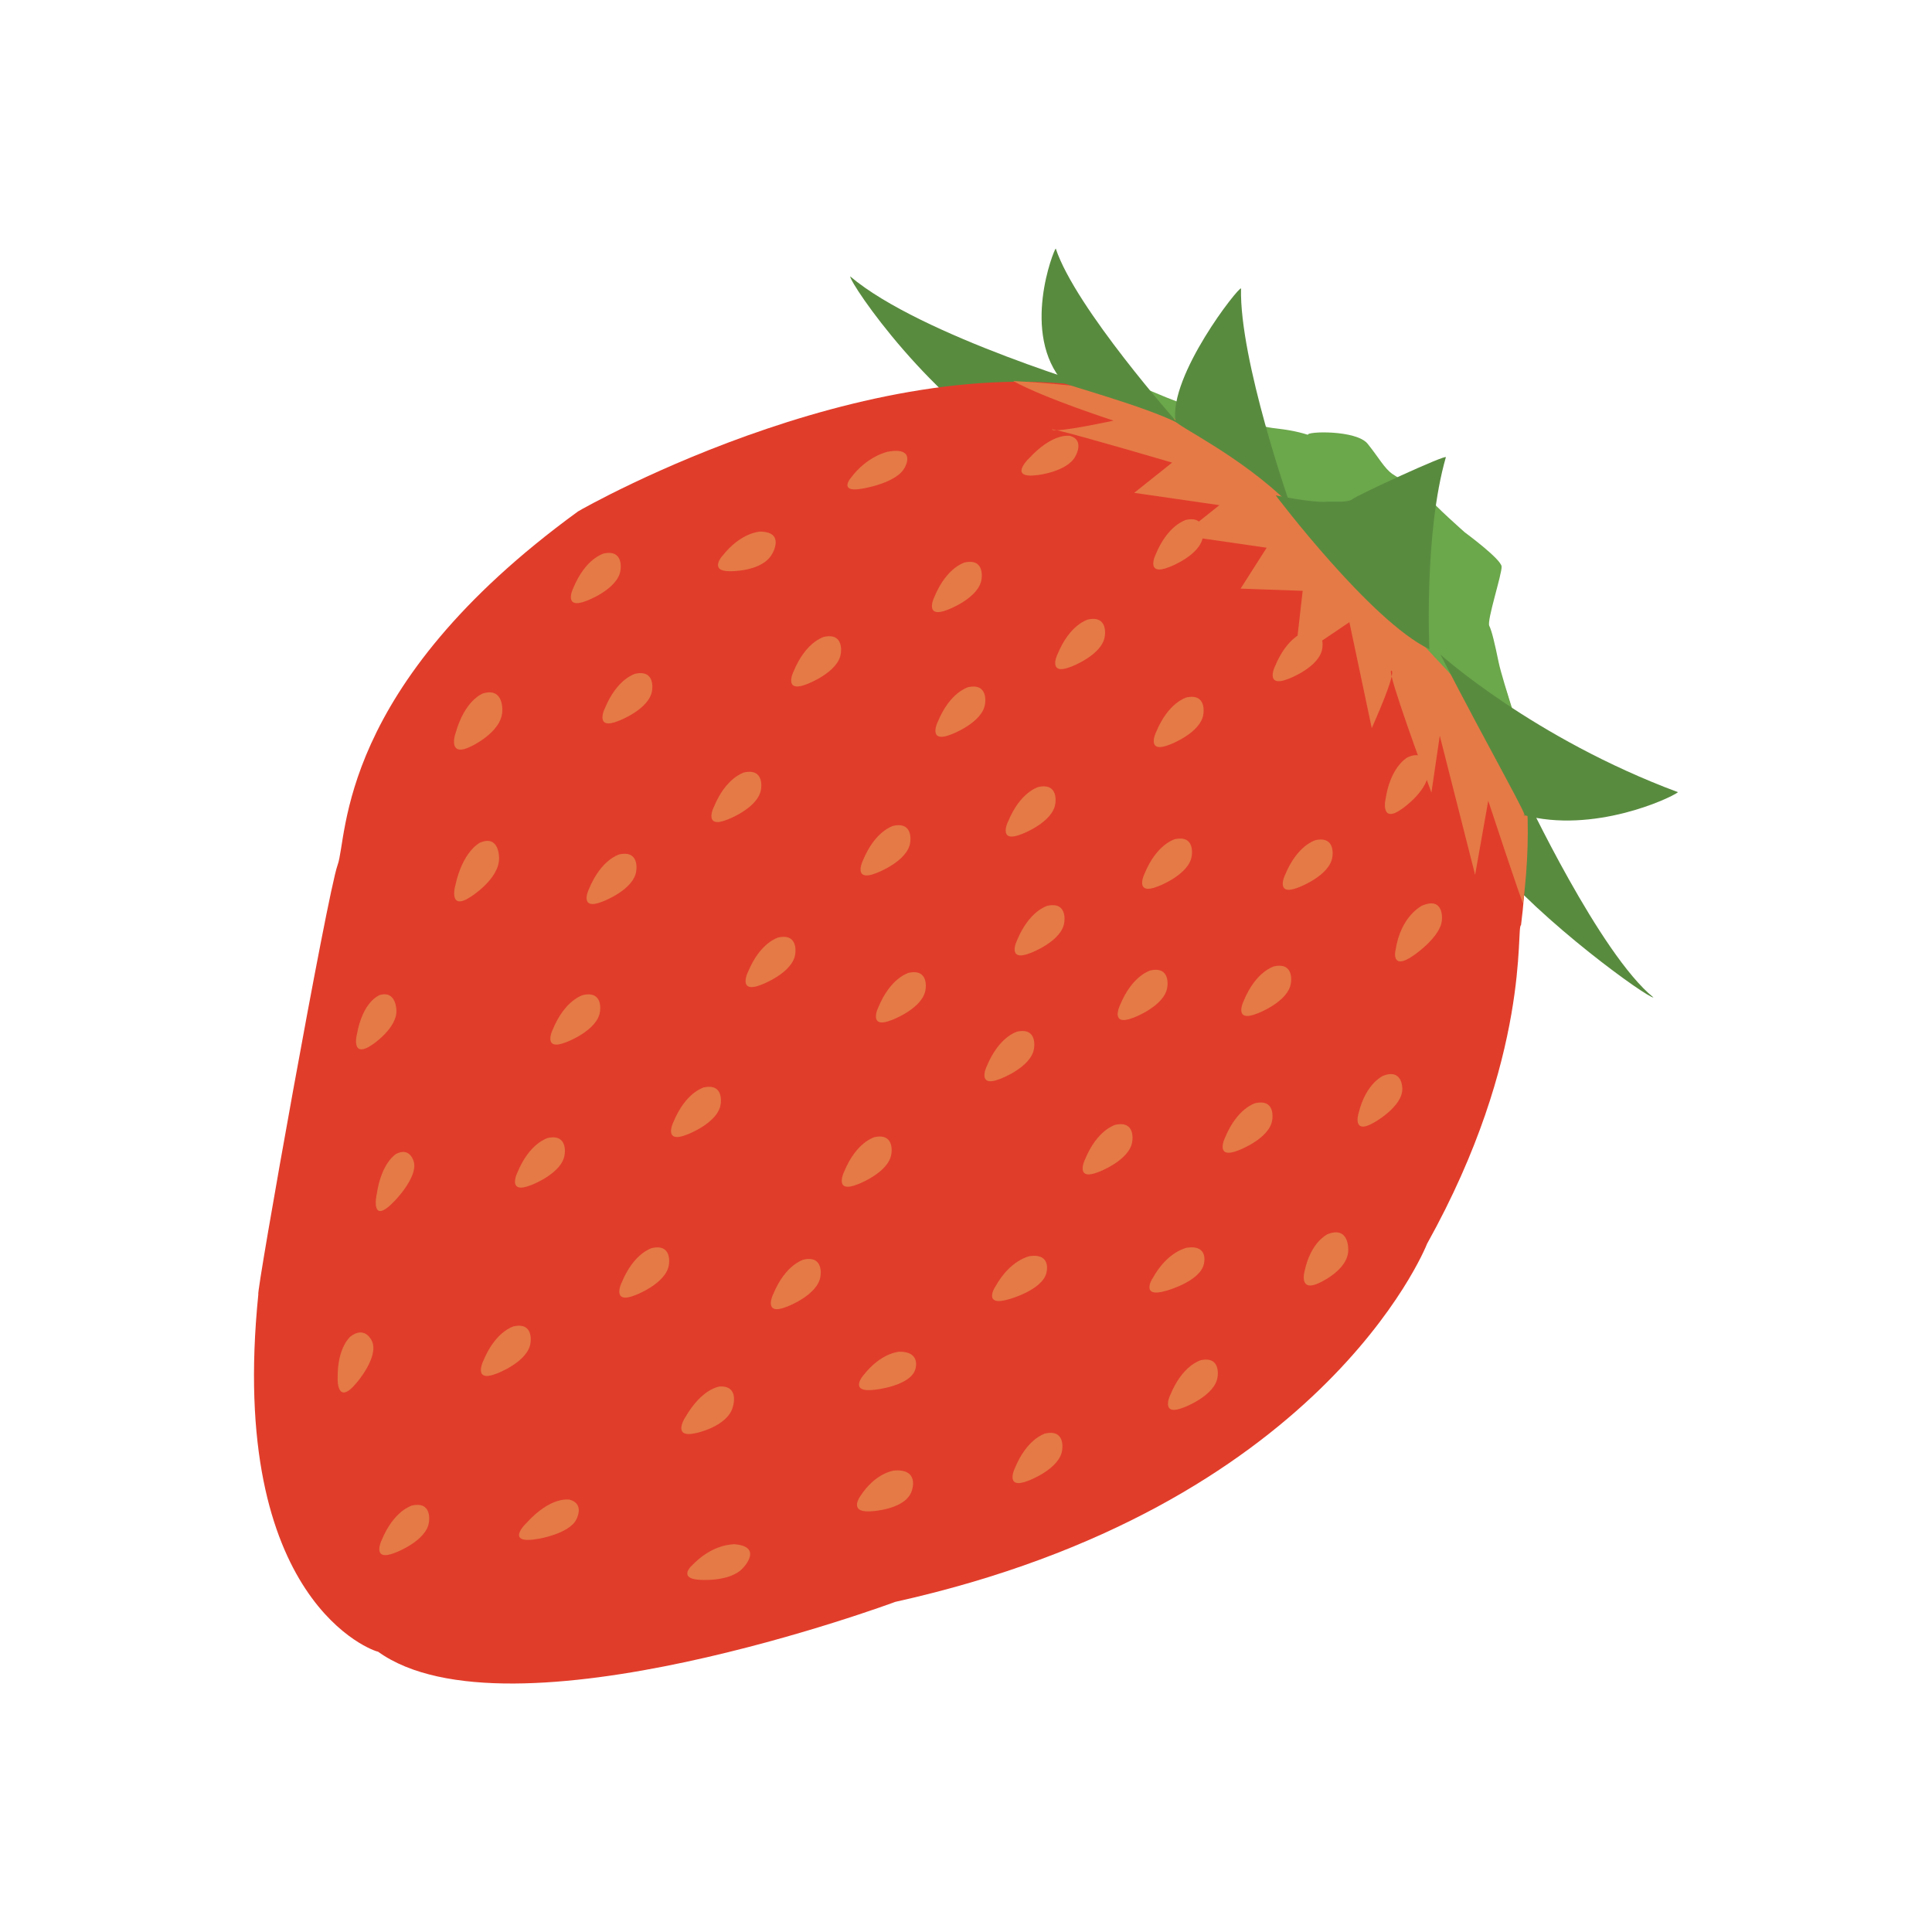 <?xml version="1.0" encoding="iso-8859-1"?>
<!-- Generator: Adobe Illustrator 15.0.0, SVG Export Plug-In . SVG Version: 6.00 Build 0)  -->
<!DOCTYPE svg PUBLIC "-//W3C//DTD SVG 1.1//EN" "http://www.w3.org/Graphics/SVG/1.1/DTD/svg11.dtd">
<svg version="1.1" id="money" xmlns="http://www.w3.org/2000/svg" xmlns:xlink="http://www.w3.org/1999/xlink" x="0px" y="0px"
	 width="141.73px" height="141.73px" viewBox="0 0 141.73 141.73" style="enable-background:new 0 0 141.73 141.73;"
	 xml:space="preserve">
<g>
	<path style="fill-rule:evenodd;clip-rule:evenodd;fill:#598B3F;" d="M111.838,58.231c0,0,5.525,11.764,9.458,14.942
		c-0.403,0.063-8.2-5.519-12.075-10.273C109.052,63.315,111.838,58.231,111.838,58.231z"/>
	<path style="fill-rule:evenodd;clip-rule:evenodd;fill:#598B3F;" d="M81.406,28.718c0,0-13.846-4.036-19.039-8.444
		c0.023,0.576,6.015,9.409,13.146,13.19C74.992,33.791,81.406,28.718,81.406,28.718z"/>
	<path style="fill-rule:evenodd;clip-rule:evenodd;fill:#E13D2B;" d="M99.049,36.598c2.023,1.2,7.691,5.462,9.025,8.364
		c1.332,2.899,5.016,11.11,3.506,22.911c-0.383,0.043,0.788,9.586-6.891,23.367c-0.152,0.403-7.852,19.342-39.009,26.271
		c0.009-0.003,0.015-0.006,0.015-0.006c0,0.003-28.393,10.555-37.966,3.658c-0.191,0.022-11.076-3.574-8.778-26.214
		c-0.192,0.021,5.069-29.467,5.817-31.498c0.75-2.028-0.088-13.05,17.635-25.933c0.364-0.235,23.006-13.081,40.658-8.547
		C82.85,28.796,97.024,35.395,99.049,36.598z"/>
	<path style="fill-rule:evenodd;clip-rule:evenodd;fill:#E57A46;" d="M85.985,33.937c0,0-6.771-1.994-8.443-2.375
		c1.089-0.04,4.15-0.705,4.15-0.705s-5.036-1.624-7.364-2.904c2.14,0.103,6.686,0.49,8.733,1.017
		c-0.212-0.174,13.963,6.425,15.987,7.627c2.023,1.2,7.691,5.462,9.025,8.364c1.332,2.899,5.17,9.498,3.658,21.295
		c-0.077,0.012-2.555-7.513-2.555-7.513l-0.963,5.431l-2.592-10.203l-0.613,4.17c0,0-2.497-6.728-2.918-8.513
		c0.055-0.249,0.057-0.409-0.021-0.43c-0.061-0.017-0.046,0.144,0.021,0.43c-0.232,1.074-1.459,3.784-1.459,3.784l-1.641-7.771
		l-3.996,2.698l0.57-4.996L91.01,43.18l1.913-2.999l-6.25-0.905l2.781-2.217l-6.249-0.905L85.985,33.937z M77.176,31.517
		c-0.038-0.034,0.097-0.017,0.366,0.046C77.35,31.568,77.221,31.557,77.176,31.517z"/>
	<path style="fill-rule:evenodd;clip-rule:evenodd;fill:#6BA74B;" d="M107.456,39.053c0,0,2.669,1.962,2.701,2.509
		c0.031,0.55-1.094,3.961-0.905,4.348c0.191,0.387,0.4,1.28,0.685,2.664c0.286,1.386,2.137,6.926,2.137,6.926
		s-7.742-8.255-8.444-9.028c-0.698-0.771-5.353-5.333-5.736-5.786c-0.384-0.45-3.687-4.296-3.687-4.296s-2.363-2.919-2.971-3.337
		c-0.606-0.418-2.371-0.307-3.041-1.177c-0.673-0.871-8.086-3.348-10.584-6.447c0.192,0.063,9.756,5.288,14.935,5.726
		c0.415,0.352,1.572,0.166,3.405,0.742c-0.129-0.258,3.549-0.372,4.38,0.659c0.828,1.031,1.223,1.804,1.827,2.223
		c0.607,0.418,2.566,1.429,2.758,1.815C105.104,36.979,107.456,39.053,107.456,39.053z"/>
	<path style="fill-rule:evenodd;clip-rule:evenodd;fill:#598B3F;" d="M105.669,48.018c0,0,6.813,6.141,17.429,10.097
		c-0.572,0.452-6.227,3.07-11.34,1.672C112.395,60.428,109.55,55.542,105.669,48.018z"/>
	<path style="fill-rule:evenodd;clip-rule:evenodd;fill:#598B3F;" d="M104.858,47.625c0,0-0.404-8.47,1.208-14.078
		c0.124-0.278-6.493,2.772-6.831,3.059c-0.335,0.286-1.378,0.169-1.979,0.206c-1.054,0.066-3.672-0.473-3.672-0.473
		S100.545,45.557,104.858,47.625z"/>
	<path style="fill-rule:evenodd;clip-rule:evenodd;fill:#598B3F;" d="M94.639,37.016c0,0-3.724-10.615-3.598-15.856
		c-0.16-0.16-5.308,6.402-4.803,9.742C86.332,31.256,91.029,33.441,94.639,37.016z"/>
	<path style="fill-rule:evenodd;clip-rule:evenodd;fill:#598B3F;" d="M86.396,31.033c0,0-7.505-8.436-8.948-12.803
		c-0.129,0.066-2.612,6.252,0.593,9.861C77.911,28.157,84.029,29.81,86.396,31.033z"/>
	<path style="fill-rule:evenodd;clip-rule:evenodd;fill:#E57A46;" d="M97.743,62.843c0,0,0.275-1.558-1.266-1.203
		c0.011,0.018-1.295,0.33-2.205,2.544c0.003-0.003,0.003-0.003,0.003-0.003c-0.01-0.003-0.777,1.621,0.993,0.914
		C95.234,65.111,97.577,64.241,97.743,62.843z"/>
	<path style="fill-rule:evenodd;clip-rule:evenodd;fill:#E57A46;" d="M105.78,67.454c0,0,0.166-1.735-1.495-1
		c0.018,0.017-1.521,0.713-1.91,3.257c0-0.003,0-0.003,0-0.003c-0.012-0.003-0.35,1.549,1.312,0.389l0,0
		C103.687,70.101,105.727,68.723,105.78,67.454z"/>
	<path style="fill-rule:evenodd;clip-rule:evenodd;fill:#E57A46;" d="M88.279,52.374c0,0,0.272-1.558-1.269-1.203
		c0.015,0.018-1.294,0.33-2.202,2.544c0-0.003,0-0.003,0-0.003c-0.006-0.003-0.773,1.621,0.996,0.913
		C85.771,54.646,88.113,53.771,88.279,52.374z"/>
	<path style="fill-rule:evenodd;clip-rule:evenodd;fill:#E57A46;" d="M81.048,46.657c0,0,0.274-1.559-1.267-1.203
		c0.012,0.017-1.295,0.329-2.202,2.543c0-0.003,0-0.003,0-0.003c-0.006-0.003-0.773,1.621,0.997,0.914
		C78.539,48.925,80.882,48.055,81.048,46.657z"/>
	<path style="fill-rule:evenodd;clip-rule:evenodd;fill:#E57A46;" d="M72.006,42.473c0,0,0.274-1.559-1.267-1.203
		c0.012,0.017-1.294,0.329-2.203,2.543c0-0.002,0-0.002,0-0.002c-0.006-0.003-0.773,1.621,0.997,0.914
		C69.496,44.744,71.839,43.87,72.006,42.473z"/>
	<path style="fill-rule:evenodd;clip-rule:evenodd;fill:#E57A46;" d="M66.394,34.255c0,0,0.848-1.507-1.3-1.114
		c0.012,0.014-1.483,0.295-2.701,1.951c0-0.003,0-0.003,0-0.003c-0.003-0.003-0.842,1.025,0.736,0.776
		C63.092,35.873,65.804,35.495,66.394,34.255z"/>
	<path style="fill-rule:evenodd;clip-rule:evenodd;fill:#E57A46;" d="M102.871,79.846c0,0,0.022-1.498-1.436-0.917
		c0.014,0.015-1.223,0.516-1.771,2.732c0.003,0,0.003-0.003,0.003-0.003c-0.008-0.003-0.507,1.641,1.123,0.693
		C100.76,82.374,102.925,81.18,102.871,79.846z"/>
	<path style="fill-rule:evenodd;clip-rule:evenodd;fill:#E57A46;" d="M98.906,91.666c0,0,0.068-1.787-1.559-1.108
		c0.015,0.017-1.193,0.532-1.655,2.744c0-0.003,0-0.003,0-0.003c-0.005-0.004-0.392,1.489,1.022,0.842
		C96.684,94.158,98.938,93.201,98.906,91.666z"/>
	<path style="fill-rule:evenodd;clip-rule:evenodd;fill:#E57A46;" d="M94.701,72.1c0,0,0.275-1.558-1.266-1.203
		c0.012,0.017-1.295,0.33-2.205,2.543c0.002-0.003,0.002-0.003,0.002-0.003c-0.008-0.002-0.776,1.622,0.994,0.914
		C92.192,74.369,94.535,73.498,94.701,72.1z"/>
	<path style="fill-rule:evenodd;clip-rule:evenodd;fill:#E57A46;" d="M93.332,82.134c0,0,0.275-1.559-1.266-1.203
		c0.012,0.018-1.294,0.329-2.205,2.544c0.003-0.004,0.003-0.004,0.003-0.004c-0.009-0.002-0.776,1.621,0.993,0.914
		C90.823,84.402,93.166,83.531,93.332,82.134z"/>
	<path style="fill-rule:evenodd;clip-rule:evenodd;fill:#E57A46;" d="M87.426,62.769c0,0,0.275-1.556-1.266-1.2
		c0.012,0.014-1.295,0.327-2.205,2.541c0.003,0,0.003-0.003,0.003-0.003c-0.009-0.003-0.773,1.624,0.997,0.914
		C84.917,65.04,87.26,64.166,87.426,62.769z"/>
	<path style="fill-rule:evenodd;clip-rule:evenodd;fill:#E57A46;" d="M85.633,72.401c0,0,0.275-1.559-1.266-1.204
		c0.012,0.017-1.295,0.33-2.205,2.543c0.003-0.003,0.003-0.003,0.003-0.003c-0.009-0.003-0.776,1.621,0.993,0.914
		C83.124,74.673,85.467,73.799,85.633,72.401z"/>
	<path style="fill-rule:evenodd;clip-rule:evenodd;fill:#E57A46;" d="M77.419,58.939c0,0,0.272-1.555-1.267-1.2
		c0.012,0.014-1.295,0.327-2.205,2.543c0-0.003,0.003-0.006,0-0.006c-0.006-0.003-0.773,1.624,0.996,0.914
		C74.91,61.21,77.252,60.337,77.419,58.939z"/>
	<path style="fill-rule:evenodd;clip-rule:evenodd;fill:#E57A46;" d="M78.074,67.658c0,0,0.275-1.558-1.266-1.203
		c0.012,0.017-1.295,0.33-2.205,2.543c0.003-0.003,0.003-0.003,0.003-0.003c-0.009-0.003-0.776,1.624,0.993,0.914
		C75.565,69.929,77.908,69.056,78.074,67.658z"/>
	<path style="fill-rule:evenodd;clip-rule:evenodd;fill:#E57A46;" d="M72.264,51.621c0,0,0.271-1.558-1.267-1.203
		c0.012,0.017-1.295,0.329-2.206,2.543c0-0.003,0.003-0.003,0-0.003c-0.005-0.006-0.773,1.621,0.997,0.914
		C69.754,53.889,72.097,53.019,72.264,51.621z"/>
	<path style="fill-rule:evenodd;clip-rule:evenodd;fill:#E57A46;" d="M66.772,61.792c0,0,0.272-1.558-1.269-1.203
		c0.011,0.017-1.294,0.329-2.203,2.543c0-0.003,0-0.003,0-0.003c-0.006-0.006-0.773,1.621,0.997,0.914l0,0
		C64.298,64.046,66.606,63.178,66.772,61.792z"/>
	<path style="fill-rule:evenodd;clip-rule:evenodd;fill:#E57A46;" d="M61.683,47.926c0,0,0.272-1.555-1.269-1.2
		c0.014,0.015-1.292,0.327-2.203,2.544c0-0.003,0-0.006,0-0.006c-0.006-0.003-0.773,1.624,0.997,0.917
		C59.173,50.197,61.517,49.324,61.683,47.926z"/>
	<path style="fill-rule:evenodd;clip-rule:evenodd;fill:#E57A46;" d="M55.831,57.874c0,0,0.275-1.555-1.266-1.203
		c0.011,0.017-1.294,0.33-2.203,2.543c0-0.003,0-0.003,0-0.003c-0.009-0.003-0.773,1.624,0.997,0.914l0,0
		C53.359,60.13,55.665,59.26,55.831,57.874z"/>
	<path style="fill-rule:evenodd;clip-rule:evenodd;fill:#E57A46;" d="M67.898,72.573c0,0,0.275-1.556-1.266-1.201
		c0.012,0.017-1.294,0.327-2.206,2.543c0.003-0.003,0.003-0.006,0.003-0.006c-0.008-0.003-0.776,1.624,0.994,0.917
		C65.389,74.844,67.732,73.974,67.898,72.573z"/>
	<path style="fill-rule:evenodd;clip-rule:evenodd;fill:#E57A46;" d="M75.857,76.887c0,0,0.275-1.556-1.266-1.201
		c0.012,0.018-1.295,0.327-2.206,2.544c0.003-0.003,0.003-0.006,0.003-0.006c-0.008-0.003-0.775,1.624,0.994,0.917
		C73.349,79.158,75.691,78.287,75.857,76.887z"/>
	<path style="fill-rule:evenodd;clip-rule:evenodd;fill:#E57A46;" d="M83.062,83.723c0,0,0.274-1.558-1.267-1.202
		c0.012,0.017-1.295,0.329-2.202,2.543c0-0.003,0-0.003,0-0.003c-0.006-0.003-0.773,1.621,0.997,0.914
		C80.552,85.994,82.896,85.121,83.062,83.723z"/>
	<path style="fill-rule:evenodd;clip-rule:evenodd;fill:#E57A46;" d="M88.314,92.723c0,0,0.398-1.438-1.258-1.191
		c0.012,0.014-1.392,0.234-2.506,2.254c0-0.003,0.003-0.003,0-0.003c-0.006-0.005-0.931,1.473,0.994,0.908
		C85.504,94.707,88.042,94.02,88.314,92.723z"/>
	<path style="fill-rule:evenodd;clip-rule:evenodd;fill:#E57A46;" d="M89.322,100.994c0,0,0.272-1.558-1.269-1.202
		c0.015,0.017-1.295,0.329-2.202,2.543c0-0.003,0-0.003,0-0.003c-0.006-0.003-0.773,1.624,0.996,0.914
		C86.813,103.266,89.156,102.393,89.322,100.994z"/>
	<path style="fill-rule:evenodd;clip-rule:evenodd;fill:#E57A46;" d="M76.769,93.348c0,0,0.396-1.438-1.258-1.195
		c0.012,0.018-1.392,0.238-2.506,2.258c0-0.004,0-0.004,0-0.006c-0.006-0.003-0.931,1.475,0.991,0.91
		C73.956,95.332,76.496,94.645,76.769,93.348z"/>
	<path style="fill-rule:evenodd;clip-rule:evenodd;fill:#E57A46;" d="M65.392,84.629c0,0,0.272-1.556-1.269-1.201
		c0.011,0.015-1.295,0.327-2.203,2.541v-0.003c-0.005-0.003-0.773,1.624,0.997,0.914C62.88,86.899,65.223,86.026,65.392,84.629z"/>
	<path style="fill-rule:evenodd;clip-rule:evenodd;fill:#E57A46;" d="M58.337,69.978c0,0,0.272-1.555-1.266-1.2
		c0.011,0.015-1.295,0.327-2.206,2.541c0,0,0.002-0.003,0-0.003c-0.006-0.003-0.773,1.624,0.997,0.917
		C55.828,72.249,58.171,71.378,58.337,69.978z"/>
	<path style="fill-rule:evenodd;clip-rule:evenodd;fill:#E57A46;" d="M52.869,80.982c0,0,0.272-1.559-1.269-1.203
		c0.014,0.018-1.295,0.329-2.203,2.544c0-0.003,0-0.003,0-0.003c-0.006-0.006-0.773,1.621,0.997,0.913
		C50.36,83.251,52.703,82.38,52.869,80.982z"/>
	<path style="fill-rule:evenodd;clip-rule:evenodd;fill:#E57A46;" d="M46.674,63.888c0,0,0.275-1.558-1.266-1.203
		c0.011,0.017-1.295,0.329-2.206,2.543c0.002-0.002,0.002-0.002,0.002-0.002c-0.008-0.003-0.776,1.621,0.994,0.914
		C44.165,66.157,46.508,65.286,46.674,63.888z"/>
	<path style="fill-rule:evenodd;clip-rule:evenodd;fill:#E57A46;" d="M36.847,52.171c0,0,0.141-1.782-1.438-1.295
		c0.014,0.017-1.307,0.438-1.997,2.939c0-0.003,0-0.006,0-0.006c-0.009-0.003-0.602,1.793,1.105,0.962
		C34.483,54.794,36.804,53.743,36.847,52.171z"/>
	<path style="fill-rule:evenodd;clip-rule:evenodd;fill:#E57A46;" d="M44.016,74.199c0,0,0.272-1.555-1.269-1.199
		c0.012,0.014-1.295,0.326-2.203,2.54v-0.003c-0.005-0.003-0.773,1.624,0.997,0.914C41.507,76.471,43.847,75.598,44.016,74.199z"/>
	<path style="fill-rule:evenodd;clip-rule:evenodd;fill:#E57A46;" d="M36.609,62.929c0,0,0.035-1.744-1.429-1.097
		c0.015,0.014-1.223,0.573-1.782,3.139c0-0.002,0-0.002,0-0.002c-0.008-0.003-0.515,1.899,1.117,0.828
		C34.483,65.822,36.658,64.479,36.609,62.929z"/>
	<path style="fill-rule:evenodd;clip-rule:evenodd;fill:#E57A46;" d="M77.92,106.368c0,0,0.274-1.559-1.266-1.203
		c0.011,0.017-1.295,0.329-2.206,2.544c0.003-0.003,0.003-0.003,0.003-0.003c-0.008-0.003-0.776,1.621,0.994,0.913
		C75.411,108.64,77.754,107.766,77.92,106.368z"/>
	<path style="fill-rule:evenodd;clip-rule:evenodd;fill:#E57A46;" d="M67.165,100.382c0,0,0.381-1.263-1.226-1.22
		c0.011,0.014-1.28,0.054-2.575,1.698c0.003-0.003,0.003-0.003,0.003-0.003c-0.006-0.006-1.18,1.334,0.793,1.094
		C64.117,101.96,66.87,101.69,67.165,100.382z"/>
	<path style="fill-rule:evenodd;clip-rule:evenodd;fill:#E57A46;" d="M66.907,109.301c0,0,0.556-1.598-1.361-1.42
		c0.011,0.017-1.312,0.146-2.438,1.881l0.003-0.002c-0.006-0.004-0.868,1.193,0.693,1.111
		C63.768,110.876,66.5,110.802,66.907,109.301z"/>
	<path style="fill-rule:evenodd;clip-rule:evenodd;fill:#E57A46;" d="M60.19,93.61c0,0,0.272-1.555-1.266-1.2
		c0.011,0.015-1.294,0.326-2.206,2.541v-0.003c-0.006-0.003-0.773,1.624,0.997,0.913C57.681,95.882,60.024,95.008,60.19,93.61z"/>
	<path style="fill-rule:evenodd;clip-rule:evenodd;fill:#E57A46;" d="M49.071,92.76c0,0,0.275-1.555-1.266-1.2
		c0.012,0.015-1.294,0.327-2.203,2.541v-0.003c-0.006-0.003-0.773,1.624,0.997,0.914C46.562,95.031,48.905,94.158,49.071,92.76z"/>
	<path style="fill-rule:evenodd;clip-rule:evenodd;fill:#E57A46;" d="M41.421,84.691c0,0,0.275-1.559-1.266-1.203
		c0.012,0.018-1.294,0.33-2.206,2.543c0-0.002,0.003-0.002,0.003-0.002c-0.009-0.003-0.776,1.621,0.994,0.913
		C38.912,86.963,41.255,86.089,41.421,84.691z"/>
	<path style="fill-rule:evenodd;clip-rule:evenodd;fill:#E57A46;" d="M29.079,74.14c0,0,0.011-1.513-1.237-1.14
		c0.011,0.017-1.221,0.397-1.667,2.921c0-0.003,0-0.006,0-0.006c-0.008,0-0.441,1.839,1.192,0.682
		C27.334,76.623,29.127,75.414,29.079,74.14z"/>
	<path style="fill-rule:evenodd;clip-rule:evenodd;fill:#E57A46;" d="M30.356,85.235c0,0-0.25-1.12-1.301-0.584
		c0.015,0.009-1.063,0.573-1.423,2.979v-0.003c-0.008,0-0.504,2.415,1.352,0.433C28.953,88.097,30.668,86.339,30.356,85.235z"/>
	<path style="fill-rule:evenodd;clip-rule:evenodd;fill:#E57A46;" d="M38.917,98.508c0,0,0.275-1.558-1.266-1.202
		c0.012,0.018-1.294,0.329-2.203,2.543c0-0.003,0-0.003,0-0.003c-0.005-0.002-0.773,1.621,0.997,0.914
		C36.408,100.779,38.751,99.906,38.917,98.508z"/>
	<path style="fill-rule:evenodd;clip-rule:evenodd;fill:#E57A46;" d="M53.754,103.229c0,0,0.536-1.596-0.968-1.518
		c0.009,0.02-1.266,0.098-2.515,2.266c0-0.003,0-0.003,0-0.003c-0.006-0.006-1.014,1.566,0.765,1.16
		C50.999,105.148,53.345,104.676,53.754,103.229z"/>
	<path style="fill-rule:evenodd;clip-rule:evenodd;fill:#E57A46;" d="M54.522,115.006c0,0,1.503-1.555-0.659-1.724
		c0.003,0.023-1.564-0.089-3.153,1.615c0-0.003,0-0.003,0-0.003c-0.003-0.005-0.92,0.885,0.527,0.991l0,0
		C51.237,115.889,53.565,116.106,54.522,115.006z"/>
	<path style="fill-rule:evenodd;clip-rule:evenodd;fill:#E57A46;" d="M42.266,111.489c0,0,0.67-1.169-0.49-1.478
		c0.003,0.02-1.32-0.318-3.179,1.741c0.003-0.003,0.003-0.003,0.003-0.003c-0.009-0.009-1.655,1.607,0.934,1.129
		C39.49,112.89,41.733,112.518,42.266,111.489z"/>
	<path style="fill-rule:evenodd;clip-rule:evenodd;fill:#E57A46;" d="M31.468,111.652c0,0,0.275-1.559-1.266-1.203
		c0.011,0.018-1.294,0.33-2.206,2.544c0.003-0.003,0.003-0.003,0.003-0.003c-0.009-0.003-0.776,1.621,0.994,0.914
		C28.958,113.921,31.302,113.051,31.468,111.652z"/>
	<path style="fill-rule:evenodd;clip-rule:evenodd;fill:#E57A46;" d="M27.266,98.342c0,0-0.501-1.122-1.575-0.283
		c0.015,0.006-0.951,0.771-0.919,3.022c0-0.003,0-0.003,0-0.003c-0.008,0-0.091,2.153,1.389,0.36
		C26.135,101.476,27.861,99.485,27.266,98.342z"/>
	<path style="fill-rule:evenodd;clip-rule:evenodd;fill:#E57A46;" d="M56.653,40.613c0,0,0.98-1.621-0.928-1.615
		c0.009,0.02-1.357,0.031-2.749,1.805c0-0.003,0.002-0.003,0-0.003c-0.003-0.006-0.957,1.1,0.532,1.103l0,0
		C53.505,41.908,55.937,41.971,56.653,40.613z"/>
	<path style="fill-rule:evenodd;clip-rule:evenodd;fill:#E57A46;" d="M45.52,41.816c0,0,0.275-1.558-1.266-1.203
		c0.011,0.018-1.295,0.33-2.206,2.543c0.003-0.002,0.003-0.002,0.003-0.002c-0.008-0.003-0.776,1.621,0.994,0.914
		C43.011,44.088,45.354,43.214,45.52,41.816z"/>
	<path style="fill-rule:evenodd;clip-rule:evenodd;fill:#E57A46;" d="M47.837,50.636c0,0,0.275-1.556-1.266-1.203
		c0.011,0.017-1.294,0.329-2.203,2.543c0-0.002,0-0.002,0-0.002c-0.009-0.003-0.773,1.624,0.997,0.914
		C45.328,52.907,47.671,52.033,47.837,50.636z"/>
	<path style="fill-rule:evenodd;clip-rule:evenodd;fill:#E57A46;" d="M104.761,56.47c0,0-0.114-1.618-1.562-0.879
		c0.015,0.011-1.208,0.65-1.563,3.082c0-0.003,0-0.006,0-0.006c-0.009,0-0.369,1.81,1.221,0.664
		C102.824,59.357,104.944,57.905,104.761,56.47z"/>
	<path style="fill-rule:evenodd;clip-rule:evenodd;fill:#E57A46;" d="M97.004,47.539c0,0,0.275-1.555-1.266-1.2
		c0.012,0.015-1.295,0.327-2.205,2.541c0.002,0,0.002-0.003,0.002-0.003c-0.008-0.003-0.775,1.624,0.998,0.917
		C94.496,49.811,96.838,48.937,97.004,47.539z"/>
	<path style="fill-rule:evenodd;clip-rule:evenodd;fill:#E57A46;" d="M88.246,39.348c0,0,0.274-1.559-1.267-1.203
		c0.012,0.017-1.294,0.329-2.206,2.543c0.004-0.003,0.004-0.003,0.004-0.003c-0.009-0.003-0.777,1.621,0.996,0.914
		C85.736,41.619,88.08,40.745,88.246,39.348z"/>
	<path style="fill-rule:evenodd;clip-rule:evenodd;fill:#E57A46;" d="M78.871,33.504c0,0,0.753-1.234-0.406-1.535
		c0,0.023-1.209-0.275-3.014,1.696c0.002,0,0.002-0.003,0.002-0.003c-0.005-0.006-1.526,1.486,0.674,1.186
		C76.087,34.859,78.261,34.61,78.871,33.504z"/>
</g>
</svg>
